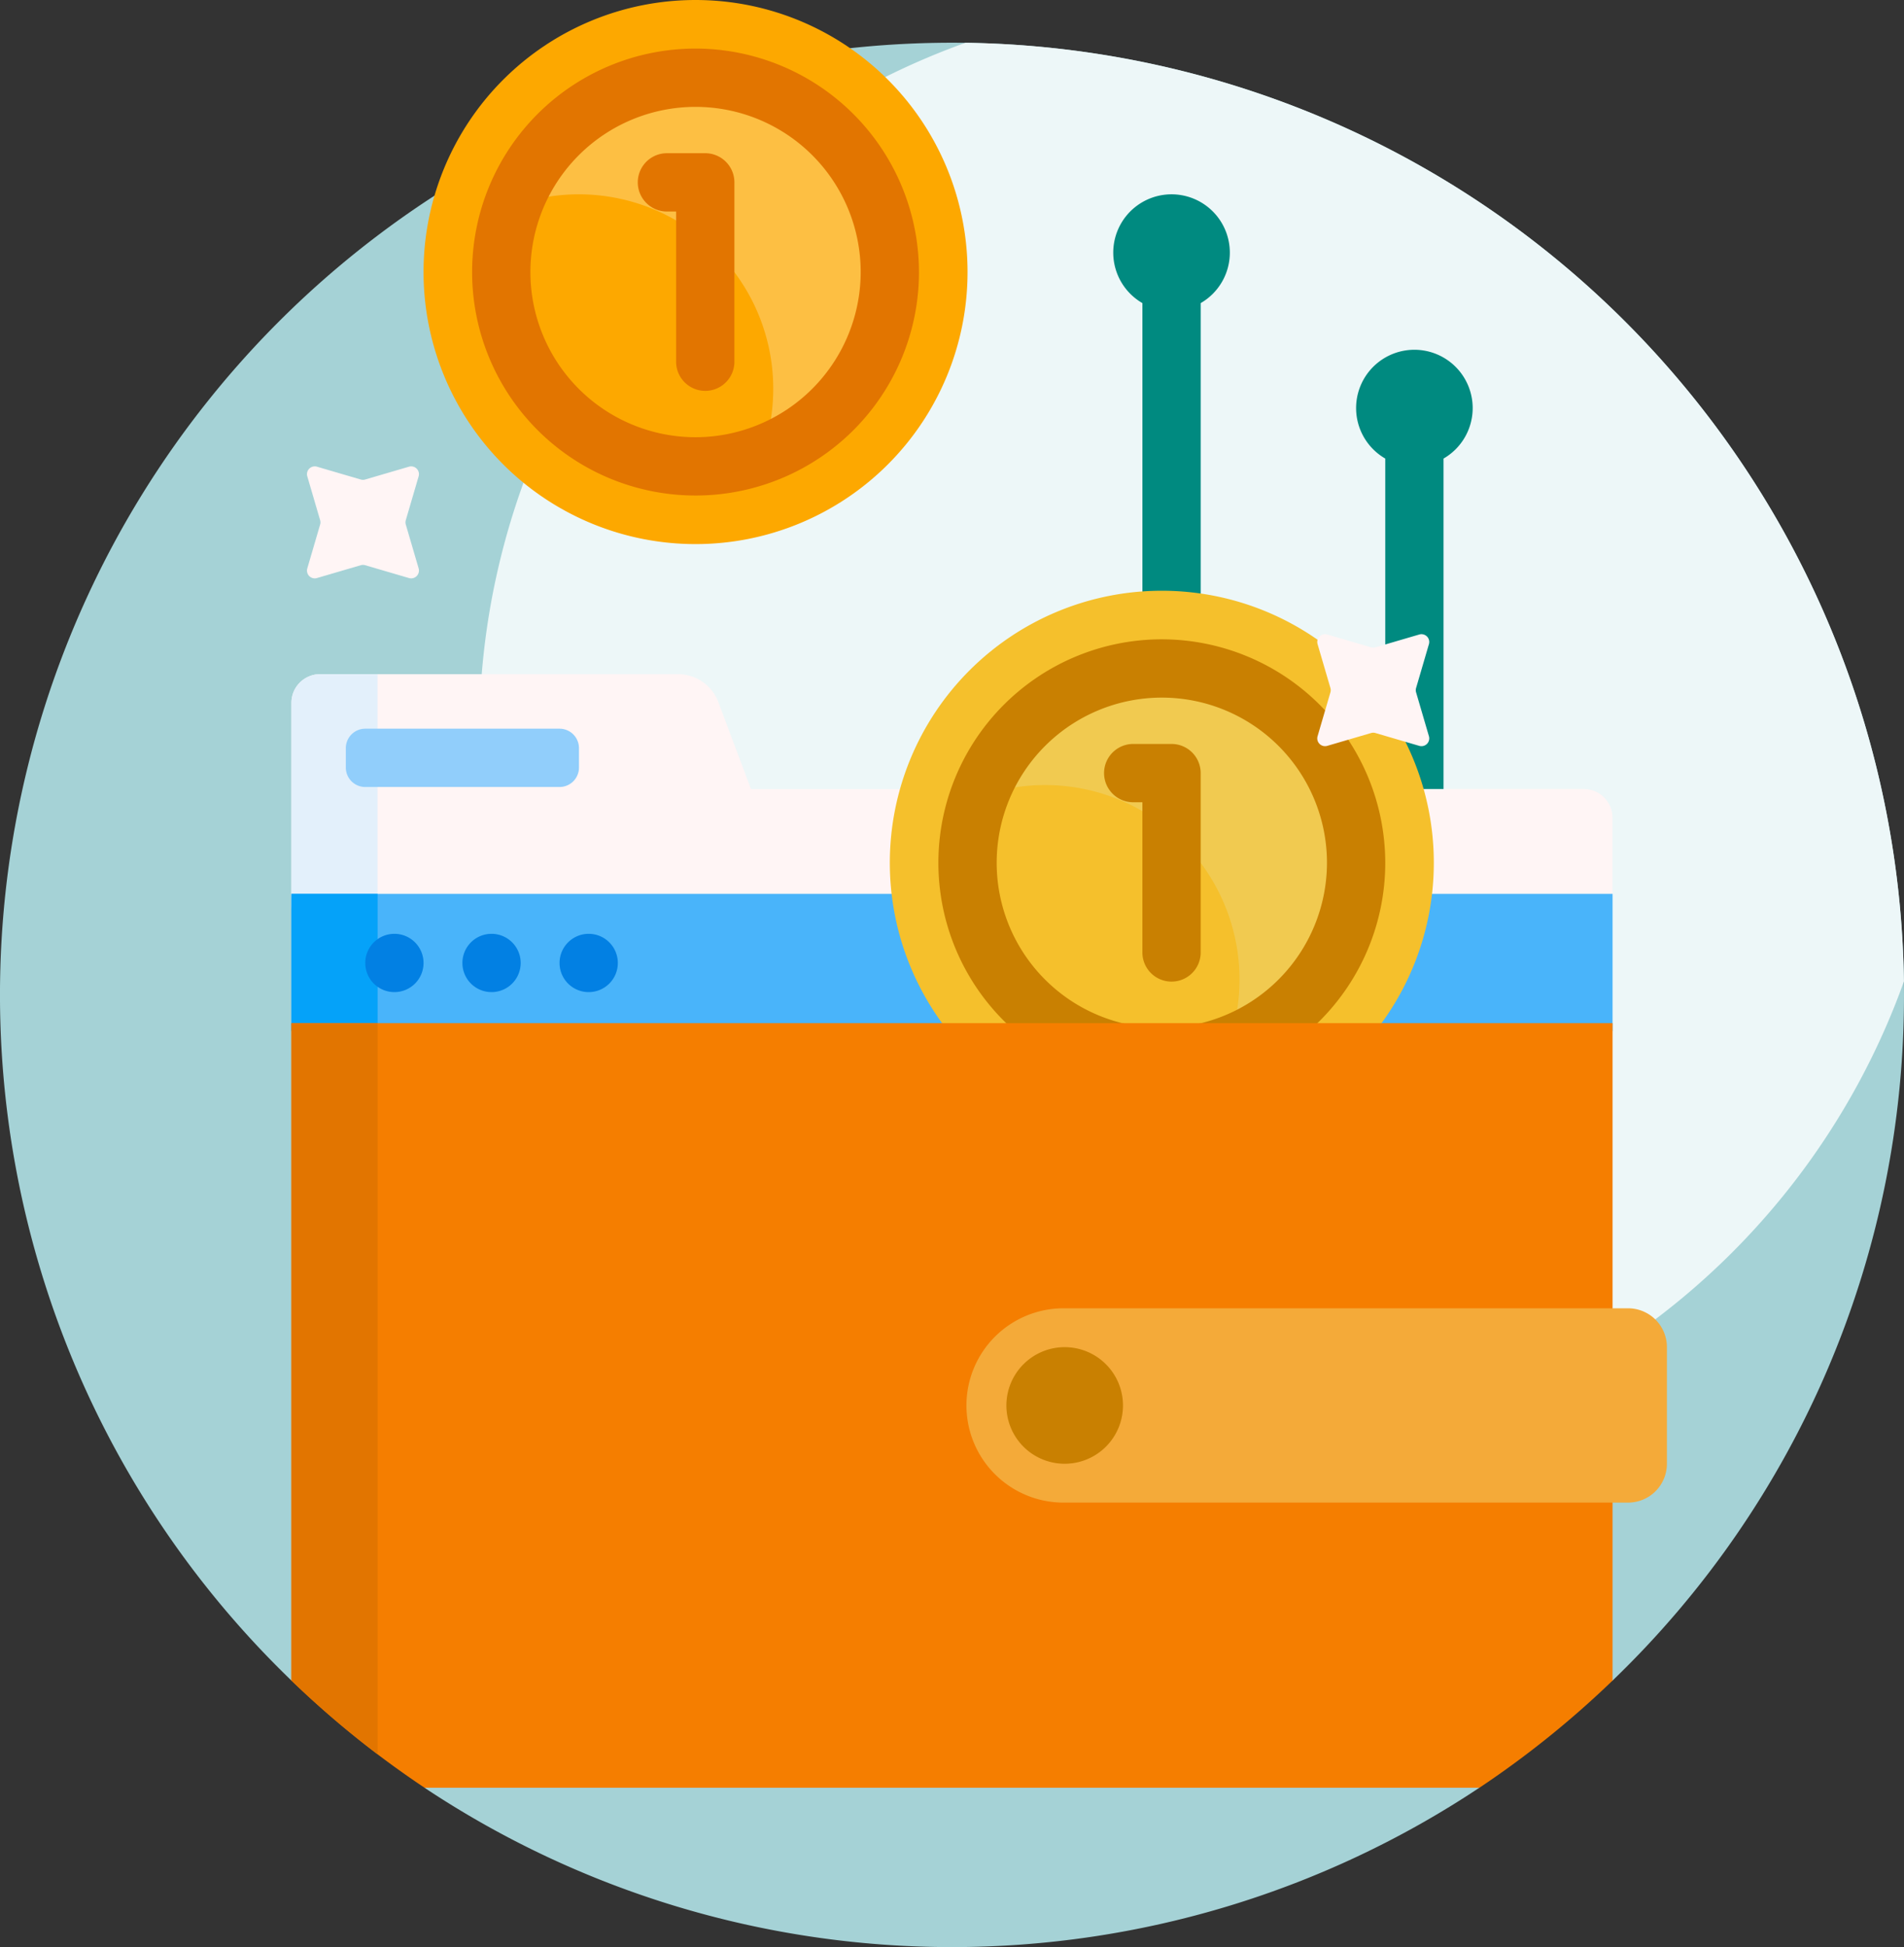 <svg xmlns="http://www.w3.org/2000/svg" width="152.776" height="156.205" viewBox="0 0 152.776 156.205">
  <rect x="0" y="0" width="152.776" height="156.205" fill="#333333" stroke="none"/>
  <g id="_006-wallet" data-name="006-wallet" transform="translate(-5.5)">
    <path id="Path_48267" data-name="Path 48267" d="M158.275,87.387a76.164,76.164,0,0,1-23.384,55.006H132.8a8.6,8.6,0,0,0-8.6,8.6,76.437,76.437,0,0,1-84.636,0,8.6,8.6,0,0,0-8.6-8.6H28.884A76.388,76.388,0,1,1,158.275,87.387Z" transform="translate(0 -7.57)" fill="#a5d2d6"/>
    <path id="Path_48268" data-name="Path 48268" d="M187.759,125.32a58.876,58.876,0,0,1-19.868-114.3,76.388,76.388,0,0,1,75.3,75.3,58.89,58.89,0,0,1-55.429,39Z" transform="translate(-84.92 -7.588)" fill="#edf7f8"/>
    <path id="Path_48269" data-name="Path 48269" d="M301.354,54.677a4.675,4.675,0,0,1-2.338,4.051v50.512h-4.677V58.728a4.677,4.677,0,1,1,7.015-4.051ZM320.84,67.148a4.677,4.677,0,1,0-7.015,4.051v50.512H318.5V71.2A4.675,4.675,0,0,0,320.84,67.148Z" transform="translate(-197.173 -34.411)" fill="#008a80"/>
    <path id="Path_48270" data-name="Path 48270" d="M184.2,182.673a2.3,2.3,0,0,1,2.3,2.3v6.108a4.609,4.609,0,0,1-4.609,4.609H85.109a4.609,4.609,0,0,1-4.609-4.609V175.759a2.3,2.3,0,0,1,2.3-2.3H111.52a3.457,3.457,0,0,1,3.237,2.243l2.616,6.975Z" transform="translate(-51.616 -119.374)" fill="#fff5f5"/>
    <path id="Path_48271" data-name="Path 48271" d="M87.414,196.507h-2.3A4.609,4.609,0,0,1,80.5,191.9V175.759a2.3,2.3,0,0,1,2.3-2.3h4.609v23.052Z" transform="translate(-51.616 -119.374)" fill="#e3f0fb"/>
    <path id="Path_48272" data-name="Path 48272" d="M186.507,241H80.5V230H186.507Z" transform="translate(-51.616 -158.289)" fill="#49b4fa"/>
    <path id="Path_48273" data-name="Path 48273" d="M87.414,241H80.5V230h6.914Z" transform="translate(-51.616 -158.289)" fill="#05a2f9"/>
    <path id="Path_48274" data-name="Path 48274" d="M104.177,242.617a2.338,2.338,0,1,1-2.338-2.338A2.338,2.338,0,0,1,104.177,242.617Zm13.251-2.338a2.338,2.338,0,1,0,2.338,2.338A2.338,2.338,0,0,0,117.428,240.279Zm-7.795,0a2.338,2.338,0,1,0,2.338,2.338A2.338,2.338,0,0,0,109.633,240.279Z" transform="translate(-64.692 -165.363)" fill="#0280e3"/>
    <path id="Path_48275" data-name="Path 48275" d="M111.648,192.177H96.059a1.559,1.559,0,0,1-1.559-1.559v-1.559a1.559,1.559,0,0,1,1.559-1.559h15.589a1.559,1.559,0,0,1,1.559,1.559v1.559A1.559,1.559,0,0,1,111.648,192.177Z" transform="translate(-61.251 -129.04)" fill="#91cefb"/>
    <path id="Path_48276" data-name="Path 48276" d="M234.5,173.825a21.825,21.825,0,1,1,21.825,21.825A21.825,21.825,0,0,1,234.5,173.825Z" transform="translate(-157.601 -104.608)" fill="#f5c02c"/>
    <path id="Path_48277" data-name="Path 48277" d="M287.725,187.589a15.6,15.6,0,0,1-10.281,14.662,15.6,15.6,0,0,0-19.971-19.97,15.592,15.592,0,0,1,30.251,5.308Z" transform="translate(-173.412 -118.373)" fill="#f1ca50"/>
    <path id="Path_48278" data-name="Path 48278" d="M264.928,164.5a17.928,17.928,0,1,0,17.928,17.928A17.948,17.948,0,0,0,264.928,164.5Zm0,31.179a13.251,13.251,0,1,1,13.251-13.251A13.266,13.266,0,0,1,264.928,195.679Zm3.118-20.445v14.388a2.338,2.338,0,1,1-4.677,0v-12.05h-.737a2.338,2.338,0,1,1,0-4.677h3.075A2.338,2.338,0,0,1,268.046,175.234Z" transform="translate(-166.204 -113.211)" fill="#c98001"/>
    <path id="Path_48279" data-name="Path 48279" d="M114.5,21.825A21.825,21.825,0,1,1,136.325,43.65,21.825,21.825,0,0,1,114.5,21.825Z" transform="translate(-75.015)" fill="#fda800"/>
    <path id="Path_48280" data-name="Path 48280" d="M167.725,35.589a15.6,15.6,0,0,1-10.281,14.662,15.6,15.6,0,0,0-19.971-19.97,15.592,15.592,0,0,1,30.251,5.308Z" transform="translate(-90.826 -13.764)" fill="#fdbf43"/>
    <path id="Path_48281" data-name="Path 48281" d="M148.046,23.234V37.622a2.338,2.338,0,1,1-4.677,0V25.572h-.737a2.338,2.338,0,1,1,0-4.677h3.075A2.338,2.338,0,0,1,148.046,23.234Zm14.81,7.194A17.928,17.928,0,1,1,144.928,12.5,17.948,17.948,0,0,1,162.855,30.428Zm-4.677,0a13.251,13.251,0,1,0-13.251,13.251A13.266,13.266,0,0,0,158.179,30.428Z" transform="translate(-83.618 -8.603)" fill="#e27500"/>
    <path id="Path_48282" data-name="Path 48282" d="M80.5,263.265H186.507v52.741a76.748,76.748,0,0,1-10.686,8.6H91.186a76.748,76.748,0,0,1-10.686-8.6Z" transform="translate(-51.616 -181.182)" fill="#f57e00"/>
    <path id="Path_48283" data-name="Path 48283" d="M80.5,263.265h6.914v58.656a76.856,76.856,0,0,1-6.914-5.915Z" transform="translate(-51.616 -181.182)" fill="#e27500"/>
    <path id="Path_48284" data-name="Path 48284" d="M307.5,352.222H262.295a7.795,7.795,0,1,1,0-15.589H307.5a3.118,3.118,0,0,1,3.118,3.118V349.1A3.118,3.118,0,0,1,307.5,352.222Z" transform="translate(-171.365 -231.675)" fill="#f4aa39"/>
    <path id="Path_48285" data-name="Path 48285" d="M273.854,351.31a4.677,4.677,0,1,1-4.677-4.677A4.677,4.677,0,0,1,273.854,351.31Z" transform="translate(-178.247 -238.557)" fill="#c98001"/>
    <path id="Path_48286" data-name="Path 48286" d="M170.233,134.519l3.518-1.03a.624.624,0,0,1,.774.774l-1.03,3.518a.62.62,0,0,0,0,.35l1.03,3.518a.624.624,0,0,1-.774.774l-3.518-1.03a.62.62,0,0,0-.35,0l-3.518,1.03a.624.624,0,0,1-.774-.774l1.03-3.518a.621.621,0,0,0,0-.35l-1.03-3.518a.624.624,0,0,1,.774-.774l3.518,1.03A.626.626,0,0,0,170.233,134.519ZM89.168,121.056l3.518-1.03a.624.624,0,0,1,.774.774l-1.03,3.518a.62.62,0,0,0,0,.35l1.03,3.518a.624.624,0,0,1-.774.774l-3.518-1.03a.62.62,0,0,0-.35,0L85.3,128.96a.624.624,0,0,1-.774-.774l1.03-3.518a.62.62,0,0,0,0-.35l-1.03-3.518a.624.624,0,0,1,.774-.774l3.518,1.03A.62.62,0,0,0,89.168,121.056Z" transform="translate(-54.369 -82.586)" fill="#fff5f5"/>
  </g>
</svg>
